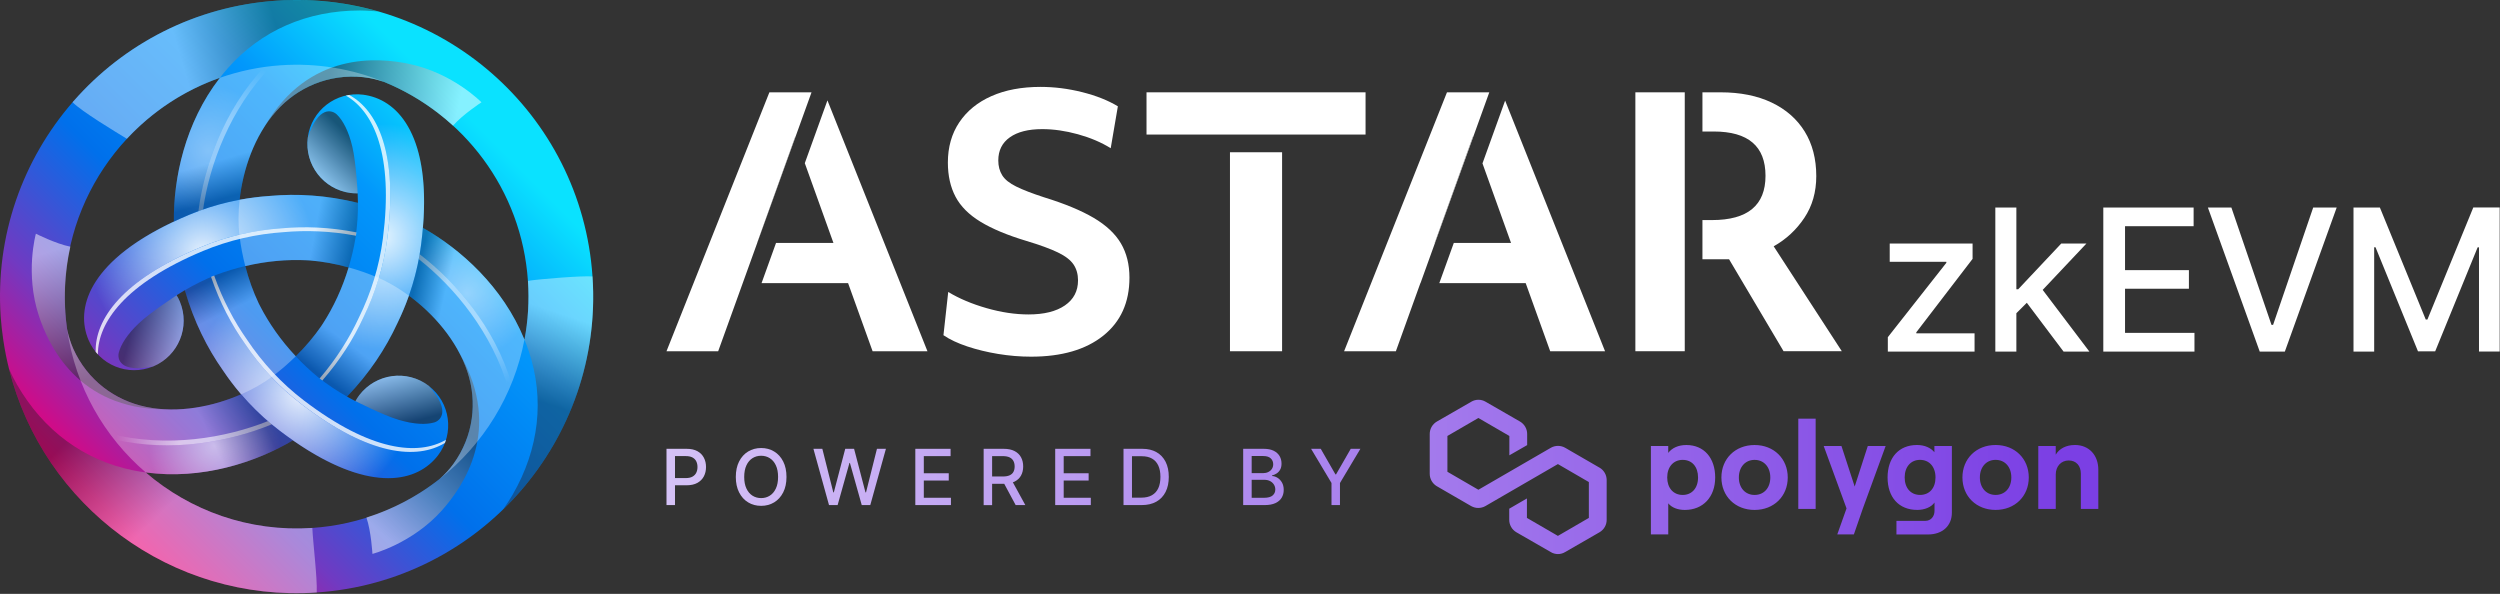 <svg width="1364" height="324" viewBox="0 0 1364 324" fill="none" xmlns="http://www.w3.org/2000/svg">
<rect x="0" y="0" width="1364" height="324" fill="#333333" stroke="none"/>
<path d="M803.599 74.54L782.779 132.53H782.939L803.719 74.88L803.599 74.54Z" fill="white"/>
<path d="M433.899 74.54L413.089 132.53H413.149L433.979 74.76L433.899 74.54Z" fill="white"/>
<path d="M439.099 89.02L454.719 132.53H423.409L415.509 154.46H462.709L476.089 191.64H506.019L451.449 54.77L439.099 89.02Z" fill="white"/>
<path d="M413.089 132.53L433.899 74.54L433.979 74.76L442.769 50.37H419.779L363.639 191.64H391.839L413.149 132.53H413.089Z" fill="white"/>
<path d="M596.719 118.87C589.899 114.85 580.859 111.1 569.579 107.63C563.139 105.53 558.089 103.58 554.429 101.77C550.769 99.98 548.229 97.93 546.809 95.64C545.379 93.35 544.669 90.65 544.669 87.55C544.669 82.09 546.779 77.88 550.989 74.91C555.199 71.93 561.089 70.45 568.649 70.45C574.849 70.45 581.319 71.38 588.069 73.24C594.819 75.1 600.799 77.64 606.009 80.86L609.909 58C604.579 54.78 598.109 52.21 590.489 50.29C582.869 48.37 575.279 47.41 567.719 47.41C557.429 47.41 548.509 49.08 540.949 52.43C533.389 55.78 527.539 60.55 523.389 66.74C519.239 72.94 517.159 80.25 517.159 88.67C517.159 95.86 518.559 102.08 521.339 107.35C524.129 112.62 528.679 117.17 534.999 121.01C541.319 124.85 549.619 128.32 559.909 131.42C567.349 133.65 573.109 135.76 577.199 137.74C581.289 139.72 584.139 141.92 585.749 144.34C587.359 146.76 588.169 149.64 588.169 152.98C588.169 158.81 585.779 163.36 581.009 166.64C576.239 169.92 569.639 171.56 561.209 171.56C553.899 171.56 546.249 170.42 538.259 168.12C530.269 165.83 523.299 162.89 517.349 159.29L514.749 182.89C518.219 185.25 522.559 187.29 527.759 189.02C532.969 190.76 538.569 192.12 544.579 193.11C550.589 194.1 556.569 194.6 562.519 194.6C579.249 194.6 592.379 190.79 601.919 183.17C611.459 175.55 616.229 164.99 616.229 151.48C616.229 144.29 614.679 138.07 611.579 132.8C608.479 127.53 603.519 122.89 596.709 118.86L596.719 118.87Z" fill="white"/>
<path d="M745.049 50.37H625.539V73.41H745.049V50.37Z" fill="white"/>
<path d="M699.509 83.07H671.069V191.64H699.509V83.07Z" fill="white"/>
<path d="M782.779 132.53L803.599 74.54L803.719 74.88L812.559 50.37H789.469L733.339 191.64H761.589L774.969 154.46H775.029L782.939 132.53H782.779Z" fill="white"/>
<path d="M808.839 89.15L824.419 132.53H793.199L785.289 154.46H832.409L845.789 191.64H875.719L821.199 54.88L808.839 89.15Z" fill="white"/>
<path d="M967.719 134.39C974.539 130.55 980.109 125.38 984.449 118.87C988.789 112.37 990.959 104.78 990.959 96.1C990.959 86.68 988.849 78.57 984.639 71.75C980.419 64.94 974.419 59.67 966.609 55.95C958.799 52.23 949.509 50.37 938.729 50.37H928.849V71.75H935.009C953.849 71.75 963.259 79.8 963.259 95.91C963.259 112.02 953.529 120.07 934.079 120.07H928.849V141.44H943.369L973.109 191.62H1004.89L967.709 134.37L967.719 134.39Z" fill="white"/>
<path d="M919.199 50.37H892.259V191.63H919.199V50.37Z" fill="white"/>
<path d="M1045.53 181.31L1076.24 141.24V132.87H1031.03V142.85H1061.93V143.39L1030 183.96V191.83H1077.32V181.85H1045.54V181.31H1045.53ZM1138.36 132.87H1124.62L1101.13 157.82H1100.13V113.22H1088.65V191.82H1100.13V170.9L1105.83 165.2L1125.88 191.82H1139.97L1114.49 158.17L1138.36 132.87ZM1159.42 157.55H1194.27V147.38H1159.42V123.43H1196.84V113.22H1147.56V191.82H1197.3V181.61H1159.42V157.55ZM1240.2 177.24H1239.32L1217.44 113.22H1204.62L1232.91 191.82H1246.61L1274.9 113.22H1262.08L1240.2 177.24ZM1349.42 113.22L1324.4 174.32H1323.48L1298.46 113.22H1284.07V191.82H1295.35V134.9H1296.08L1319.26 191.7H1328.63L1351.81 134.93H1352.54V191.81H1363.82V113.21H1349.43L1349.42 113.22Z" fill="white"/>
<path d="M872.769 255.19L853.909 244.28C852.729 243.62 851.399 243.27 850.049 243.27C848.699 243.27 847.369 243.62 846.189 244.28L806.609 267.21L789.709 257.4V237.86L806.609 228.05L823.509 237.86V248.42L833.219 242.85V236.74C833.219 235.38 832.849 234.05 832.179 232.87C831.499 231.69 830.529 230.71 829.359 230.02L810.499 219.16C809.329 218.47 807.999 218.11 806.639 218.11C805.279 218.11 803.949 218.47 802.779 219.16L783.919 230.02C782.749 230.71 781.779 231.69 781.099 232.87C780.419 234.05 780.059 235.38 780.059 236.74V258.51C780.059 259.86 780.409 261.18 781.069 262.36C781.729 263.53 782.679 264.52 783.829 265.22L802.689 276.13C803.869 276.79 805.199 277.14 806.549 277.14C807.899 277.14 809.229 276.79 810.409 276.13L849.989 253.2L866.879 263.01V282.57L849.989 292.38L833.089 282.57V271.95L823.439 277.55V283.66C823.439 285.02 823.809 286.35 824.479 287.53C825.159 288.71 826.129 289.69 827.299 290.38L846.159 301.24C847.329 301.94 848.659 302.3 850.019 302.3C851.379 302.3 852.709 301.93 853.879 301.24L872.739 290.38C873.909 289.69 874.879 288.71 875.559 287.53C876.239 286.35 876.599 285.02 876.599 283.66V261.89C876.599 260.54 876.239 259.21 875.569 258.03C874.899 256.86 873.929 255.87 872.769 255.18V255.19ZM920.069 242.8C915.639 242.8 912.229 244.44 910.189 247.09V243.32H900.729V291.55L910.199 291.57V274.61C912.039 276.93 915.379 278.22 919.249 278.22C929.129 278.22 935.809 271.21 935.809 260.51C935.809 249.81 929.679 242.8 920.079 242.8H920.069ZM918.079 270.04C912.969 270.04 909.629 266.22 909.629 260.51C909.629 254.8 912.959 250.91 918.079 250.91C923.199 250.91 926.459 254.68 926.459 260.51C926.459 266.34 923.069 270.04 918.079 270.04ZM957.299 242.8C946.739 242.8 939.199 250.29 939.199 260.51C939.199 270.73 946.739 278.22 957.299 278.22C967.859 278.22 975.399 270.72 975.399 260.51C975.399 250.3 967.859 242.8 957.299 242.8ZM957.299 270.04C952.189 270.04 948.719 266.16 948.719 260.51C948.719 254.86 952.199 250.91 957.299 250.91C962.399 250.91 965.879 254.79 965.879 260.51C965.879 266.23 962.409 270.04 957.299 270.04ZM981.149 277.67H990.619V228.42H981.149V277.67ZM1011.92 265.47L1004.7 243.33H995.009L1007.47 277.38L1002.43 291.55H1011.48L1016.34 277.53L1028.81 243.34L1019.07 243.32L1011.92 265.46V265.47ZM1055.4 246.74C1053.49 244.36 1050.12 242.79 1045.93 242.79C1035.91 242.79 1029.86 249.8 1029.86 260.5C1029.86 271.2 1035.89 278.21 1046.07 278.21C1050.09 278.21 1053.7 276.7 1055.47 274.19V278.72C1055.47 281.92 1053.36 284.17 1050.5 284.17H1034.7V291.6H1052C1059.76 291.6 1064.94 286.9 1064.94 279.74V243.34H1055.41V246.75L1055.4 246.74ZM1047.57 270.03C1042.52 270.03 1039.19 266.26 1039.19 260.5C1039.19 254.74 1042.52 250.9 1047.57 250.9C1052.62 250.9 1056.01 254.67 1056.01 260.5C1056.01 266.33 1052.68 270.03 1047.57 270.03ZM1088.8 242.79C1078.24 242.79 1070.7 250.28 1070.7 260.5C1070.7 270.72 1078.24 278.21 1088.8 278.21C1099.36 278.21 1106.9 270.71 1106.9 260.5C1106.9 250.29 1099.36 242.79 1088.8 242.79ZM1088.8 270.03C1083.69 270.03 1080.22 266.15 1080.22 260.5C1080.22 254.85 1083.69 250.9 1088.8 250.9C1093.91 250.9 1097.38 254.78 1097.38 260.5C1097.38 266.22 1093.9 270.03 1088.8 270.03ZM1132.03 242.79C1127.33 242.79 1123.52 244.77 1121.61 248.07V243.33H1112.09V277.66H1121.62V258.86C1121.62 254.43 1124.55 251.23 1128.7 251.23C1132.85 251.23 1135.31 254.25 1135.31 258.38V277.66H1144.84V256.27C1144.84 248.37 1139.8 242.78 1132.02 242.78L1132.03 242.79Z" fill="url(#paint0_linear_93_89)"/>
<path d="M363.639 275.57V244.87H374.579C376.969 244.87 378.949 245.3 380.519 246.17C382.089 247.04 383.259 248.23 384.039 249.73C384.819 251.23 385.209 252.92 385.209 254.8C385.209 256.68 384.819 258.38 384.039 259.89C383.249 261.39 382.069 262.58 380.499 263.46C378.929 264.33 376.949 264.77 374.569 264.77H367.049V260.84H374.149C375.659 260.84 376.879 260.58 377.819 260.05C378.759 259.52 379.449 258.81 379.889 257.9C380.329 256.99 380.549 255.96 380.549 254.8C380.549 253.64 380.329 252.61 379.889 251.71C379.449 250.81 378.759 250.11 377.819 249.6C376.879 249.09 375.629 248.84 374.099 248.84H368.279V275.57H363.649H363.639Z" fill="url(#paint1_linear_93_89)"/>
<path d="M429.109 260.21C429.109 263.49 428.509 266.3 427.309 268.66C426.109 271.01 424.469 272.82 422.389 274.09C420.299 275.35 417.939 275.99 415.289 275.99C412.639 275.99 410.259 275.36 408.179 274.09C406.099 272.83 404.459 271.02 403.259 268.66C402.059 266.3 401.459 263.49 401.459 260.22C401.459 256.95 402.059 254.13 403.259 251.77C404.459 249.42 406.099 247.61 408.179 246.34C410.269 245.08 412.639 244.44 415.289 244.44C417.939 244.44 420.299 245.07 422.389 246.34C424.469 247.6 426.109 249.41 427.309 251.77C428.509 254.12 429.109 256.94 429.109 260.22V260.21ZM424.519 260.21C424.519 257.71 424.119 255.61 423.309 253.89C422.509 252.18 421.409 250.88 420.009 249.99C418.619 249.11 417.039 248.66 415.279 248.66C413.519 248.66 411.929 249.1 410.539 249.99C409.149 250.87 408.049 252.17 407.249 253.89C406.449 255.6 406.039 257.71 406.039 260.21C406.039 262.71 406.439 264.82 407.249 266.53C408.049 268.24 409.149 269.54 410.539 270.43C411.929 271.31 413.509 271.76 415.279 271.76C417.049 271.76 418.619 271.32 420.009 270.43C421.399 269.55 422.499 268.25 423.309 266.53C424.119 264.82 424.519 262.71 424.519 260.21Z" fill="url(#paint2_linear_93_89)"/>
<path d="M452.309 275.57L443.799 244.87H448.669L454.649 268.64H454.939L461.159 244.87H465.989L472.209 268.66H472.499L478.469 244.87H483.359L474.829 275.57H470.169L463.709 252.57H463.469L457.009 275.57H452.329H452.309Z" fill="url(#paint3_linear_93_89)"/>
<path d="M499.399 275.57V244.87H518.639V248.86H504.029V258.21H517.639V262.18H504.029V271.58H518.829V275.57H499.399Z" fill="url(#paint4_linear_93_89)"/>
<path d="M536.679 275.57V244.87H547.619C549.999 244.87 551.979 245.28 553.549 246.1C555.119 246.92 556.299 248.05 557.079 249.5C557.859 250.94 558.249 252.61 558.249 254.5C558.249 256.39 557.859 258.03 557.069 259.46C556.289 260.88 555.109 261.99 553.529 262.78C551.959 263.57 549.979 263.96 547.599 263.96H539.309V259.97H547.179C548.679 259.97 549.899 259.76 550.849 259.33C551.789 258.9 552.489 258.28 552.929 257.46C553.369 256.64 553.589 255.66 553.589 254.51C553.589 253.36 553.369 252.35 552.919 251.5C552.469 250.65 551.779 250 550.829 249.54C549.889 249.09 548.649 248.86 547.119 248.86H541.299V275.59H536.669L536.679 275.57ZM551.829 261.72L559.419 275.57H554.139L546.709 261.72H551.839H551.829Z" fill="url(#paint5_linear_93_89)"/>
<path d="M575.719 275.57V244.87H594.969V248.86H580.349V258.21H593.959V262.18H580.349V271.58H595.149V275.57H575.719Z" fill="url(#paint6_linear_93_89)"/>
<path d="M622.929 275.57H612.989V244.87H623.239C626.249 244.87 628.829 245.48 630.989 246.71C633.149 247.93 634.799 249.69 635.959 251.97C637.109 254.25 637.689 256.99 637.689 260.18C637.689 263.37 637.109 266.13 635.939 268.42C634.769 270.71 633.089 272.49 630.889 273.72C628.689 274.95 626.039 275.57 622.919 275.57H622.929ZM617.619 271.52H622.669C625.009 271.52 626.949 271.08 628.499 270.19C630.049 269.3 631.209 268.02 631.979 266.34C632.749 264.66 633.129 262.6 633.129 260.17C633.129 257.74 632.749 255.72 631.979 254.04C631.209 252.36 630.079 251.09 628.569 250.22C627.059 249.35 625.189 248.92 622.949 248.92H617.609V271.53L617.619 271.52Z" fill="url(#paint7_linear_93_89)"/>
<path d="M678.279 275.57V244.87H689.519C691.699 244.87 693.499 245.23 694.929 245.94C696.359 246.65 697.429 247.62 698.139 248.83C698.849 250.04 699.199 251.41 699.199 252.93C699.199 254.21 698.969 255.29 698.499 256.16C698.029 257.03 697.399 257.73 696.619 258.26C695.829 258.79 694.969 259.17 694.029 259.41V259.71C695.049 259.76 696.049 260.09 697.019 260.69C697.989 261.29 698.799 262.15 699.439 263.26C700.079 264.37 700.399 265.72 700.399 267.31C700.399 268.9 700.029 270.29 699.299 271.53C698.569 272.77 697.429 273.76 695.899 274.48C694.369 275.2 692.419 275.57 690.039 275.57H678.269H678.279ZM682.909 258.15H689.119C690.159 258.15 691.099 257.95 691.929 257.55C692.759 257.15 693.429 256.59 693.919 255.86C694.409 255.14 694.659 254.28 694.659 253.29C694.659 252.02 694.219 250.96 693.329 250.1C692.439 249.24 691.079 248.81 689.239 248.81H682.909V258.15ZM682.909 271.6H689.599C691.819 271.6 693.409 271.17 694.369 270.31C695.329 269.45 695.809 268.38 695.809 267.09C695.809 266.12 695.569 265.23 695.069 264.42C694.579 263.61 693.879 262.97 692.979 262.49C692.079 262.01 690.999 261.77 689.759 261.77H682.909V271.6Z" fill="url(#paint8_linear_93_89)"/>
<path d="M715.339 244.87H720.599L728.619 258.83H728.949L736.969 244.87H742.229L731.089 263.52V275.57H726.469V263.52L715.329 244.87H715.339Z" fill="url(#paint9_linear_93_89)"/>
<path d="M323.269 150.84C317.199 61.68 239.999 -5.69 150.839 0.38C106.419 3.4 67.419 24.08 40.209 55.09L40.129 55.04C39.949 55.29 39.779 55.54 39.589 55.8C12.559 86.96 -2.641 128.39 0.379 172.8C0.669 177.03 1.169 181.2 1.769 185.32C1.799 185.51 1.819 185.69 1.849 185.88C2.259 188.6 2.729 191.3 3.269 193.98C3.269 194.03 3.289 194.08 3.299 194.13C3.789 196.55 4.339 198.95 4.929 201.33C4.929 201.33 4.929 201.33 4.929 201.34C23.619 275.87 93.449 328.66 172.799 323.26C261.959 317.2 329.329 240 323.259 150.84H323.269ZM288.049 153.24C288.799 164.22 288.109 174.97 286.149 185.31C286.129 185.25 286.109 185.19 286.079 185.13C274.349 156.45 251.139 135.75 230.729 124.31C234.859 75.72 218.379 55.25 199.719 51.92C199.209 51.82 198.699 51.74 198.179 51.67C183.369 49.77 169.829 60.24 167.929 75.04C166.029 89.85 176.499 103.39 191.299 105.29C192.589 105.45 193.869 105.5 195.129 105.48C195.209 107.12 195.259 108.86 195.279 110.68C178.029 106.4 161.899 105.57 147.199 106.89C141.699 107.26 136.199 107.95 130.729 108.97C132.569 92.56 138.719 74.14 150.669 60.66C162.219 47.63 179.379 40.16 198.109 42.08C201.659 42.44 205.449 43.31 208.859 44.46C209.019 44.51 209.179 44.56 209.339 44.61C209.339 44.61 209.339 44.61 209.339 44.6C252.719 62.27 284.639 103.44 288.029 153.23L288.049 153.24ZM175.259 177.96C175.259 177.96 175.239 178 175.219 178.01C171.359 183.58 166.769 189.07 161.379 194.38C153.299 185.78 146.809 176.52 141.879 166.94C141.629 166.43 141.359 165.94 141.109 165.42C141.109 165.4 141.089 165.38 141.079 165.36C138.189 159.23 135.729 152.5 133.819 145.18C145.319 142.47 156.599 141.48 167.369 142C167.939 142.04 168.499 142.05 169.069 142.1C169.089 142.1 169.109 142.1 169.129 142.1C175.879 142.66 182.919 143.89 190.199 145.9C186.789 157.21 182.019 167.47 176.179 176.53C175.859 177 175.569 177.48 175.239 177.96H175.259ZM119.959 42.46C119.959 42.46 119.899 42.54 119.869 42.57C100.909 67.06 94.579 97.49 94.869 120.87C50.729 141.59 41.239 166.1 47.689 183.92C47.859 184.41 48.039 184.89 48.249 185.37C54.009 199.14 69.839 205.64 83.609 199.88C97.379 194.12 103.879 178.29 98.119 164.51C97.619 163.31 97.019 162.18 96.369 161.09C97.769 160.19 99.259 159.26 100.849 158.33C105.769 175.41 113.059 189.86 121.549 201.93C124.609 206.5 127.949 210.91 131.569 215.13C116.439 221.75 97.409 225.63 79.759 222.02C62.699 218.54 47.649 207.4 39.949 190.23C38.489 186.97 37.349 183.26 36.639 179.73C36.199 176.65 35.829 173.54 35.619 170.39C31.679 112.42 67.639 60.82 119.979 42.44L119.959 42.46ZM170.409 288.04C135.989 290.38 103.809 278.64 79.489 257.77C110.169 261.95 139.689 252.21 159.799 240.26C199.829 268.15 225.809 264.11 238.029 249.62C238.369 249.23 238.699 248.83 239.009 248.41C248.059 236.54 245.759 219.58 233.889 210.53C222.019 201.48 205.059 203.78 196.009 215.65C195.219 216.69 194.539 217.77 193.929 218.88C192.459 218.13 190.919 217.3 189.329 216.39C201.669 203.58 210.469 190.02 216.679 176.62C219.109 171.67 221.259 166.56 223.109 161.31C236.409 171.1 249.299 185.65 255.009 202.75C260.519 219.27 258.409 237.87 247.379 253.13C245.289 256.02 242.639 258.87 239.939 261.25C239.899 261.28 239.859 261.32 239.819 261.36C220.529 276.52 196.669 286.25 170.409 288.04Z" fill="url(#paint10_linear_93_89)"/>
<path style="mix-blend-mode:overlay" opacity="0.9" d="M199.719 51.92C199.209 51.82 198.699 51.74 198.179 51.67C195.559 51.33 192.979 51.4 190.499 51.8C205.979 60.22 217.269 83.69 211.329 129.97C209.359 145.3 204.809 159.89 198.219 173.27C192.889 184.78 185.629 196.4 175.869 207.57C180.549 211.08 185.119 214.02 189.309 216.4C201.649 203.59 210.449 190.03 216.659 176.63C223.239 163.24 227.799 148.66 229.769 133.33C236.829 78.22 219.489 55.45 199.719 51.92Z" fill="url(#paint11_radial_93_89)"/>
<g style="mix-blend-mode:overlay" opacity="0.8">
<path d="M211.339 129.97C217.269 83.68 205.989 60.22 190.509 51.8C189.909 51.9 189.309 52.02 188.719 52.16C203.879 60.87 214.779 84.31 208.929 129.97C206.959 145.3 202.409 159.89 195.819 173.27C190.659 184.4 183.689 195.63 174.419 206.45C174.909 206.83 175.399 207.2 175.889 207.56C185.639 196.39 192.899 184.77 198.239 173.26C204.819 159.87 209.379 145.29 211.349 129.96L211.339 129.97Z" fill="white"/>
</g>
<path style="mix-blend-mode:overlay" opacity="0.5" d="M152.499 234.95C151.049 233.84 149.649 232.68 148.249 231.52C125.399 241.05 93.739 247.03 62.289 239.73C67.439 246.29 73.189 252.35 79.499 257.77C110.179 261.95 139.699 252.21 159.809 240.26C157.419 238.6 154.989 236.84 152.509 234.94L152.499 234.95Z" fill="url(#paint12_radial_93_89)"/>
<path style="mix-blend-mode:overlay" opacity="0.6" d="M148.239 231.52C147.539 230.94 146.839 230.37 146.149 229.77C123.129 238.97 91.319 244.47 59.939 236.65C60.699 237.69 61.479 238.72 62.279 239.73C93.729 247.03 125.399 241.05 148.239 231.52Z" fill="url(#paint13_linear_93_89)"/>
<path style="mix-blend-mode:overlay" opacity="0.9" d="M47.689 183.96C47.859 184.45 48.039 184.93 48.249 185.41C49.269 187.85 50.619 190.04 52.199 192C51.749 174.38 66.429 152.88 109.479 134.87C123.739 128.91 138.649 125.56 153.539 124.57C166.179 123.43 179.869 123.91 194.419 126.77C195.119 120.96 195.379 115.53 195.349 110.72C178.089 106.44 161.949 105.6 147.239 106.92C132.359 107.91 117.439 111.26 103.179 117.22C51.919 138.66 40.879 165.06 47.699 183.95L47.689 183.96Z" fill="url(#paint14_radial_93_89)"/>
<g style="mix-blend-mode:overlay" opacity="0.8">
<path d="M109.479 134.87C66.429 152.87 51.749 174.38 52.199 192C52.589 192.48 52.989 192.92 53.409 193.37C53.379 175.89 68.229 154.72 110.689 136.96C124.949 131 139.859 127.65 154.749 126.66C166.969 125.56 180.179 125.99 194.189 128.6C194.269 127.98 194.339 127.38 194.419 126.77C179.869 123.91 166.179 123.43 153.539 124.57C138.659 125.56 123.739 128.91 109.479 134.87Z" fill="white"/>
</g>
<path style="mix-blend-mode:overlay" opacity="0.4" d="M229.809 133.34C229.579 135.15 229.269 136.95 228.969 138.74C248.649 153.76 269.659 178.2 279.059 209.08C282.169 201.34 284.549 193.33 286.079 185.16C274.349 156.5 251.169 135.8 230.759 124.36C230.509 127.26 230.199 130.24 229.809 133.34Z" fill="url(#paint15_radial_93_89)"/>
<path style="mix-blend-mode:overlay" opacity="0.5" d="M228.969 138.73C228.819 139.63 228.669 140.52 228.499 141.41C247.979 156.74 268.639 181.55 277.559 212.63C278.079 211.45 278.579 210.26 279.059 209.07C269.659 178.19 248.649 153.75 228.969 138.73Z" fill="url(#paint16_linear_93_89)"/>
<path style="mix-blend-mode:overlay" opacity="0.9" d="M238.039 249.59C238.379 249.2 238.709 248.8 239.019 248.38C240.619 246.28 241.849 244.01 242.749 241.67C227.719 250.87 201.749 248.91 164.629 220.63C152.339 211.26 141.979 200.02 133.679 187.63C126.379 177.26 119.939 165.16 115.149 151.13C109.769 153.43 104.929 155.92 100.789 158.35C105.709 175.44 113.059 189.84 121.559 201.92C129.859 214.31 140.219 225.56 152.509 234.92C196.709 268.59 225.089 264.96 238.039 249.6V249.59Z" fill="url(#paint17_radial_93_89)"/>
<g style="mix-blend-mode:overlay" opacity="0.8">
<path d="M164.639 220.62C201.759 248.9 227.719 250.86 242.759 241.66C242.979 241.09 243.159 240.51 243.339 239.93C228.219 248.7 202.459 246.42 165.849 218.52C153.559 209.15 143.199 197.91 134.899 185.52C127.839 175.49 121.599 163.83 116.859 150.39C116.279 150.63 115.719 150.87 115.159 151.11C119.949 165.14 126.389 177.24 133.689 187.61C141.989 200 152.349 211.25 164.639 220.61V220.62Z" fill="white"/>
</g>
<path style="mix-blend-mode:overlay" opacity="0.3" d="M103.139 117.18C104.829 116.47 106.529 115.84 108.239 115.21C111.409 90.66 122.069 60.25 144.109 36.66C135.849 37.84 127.729 39.78 119.879 42.54C100.919 67.03 94.589 97.46 94.879 120.84C97.509 119.6 100.249 118.38 103.139 117.17V117.18Z" fill="url(#paint18_radial_93_89)"/>
<path style="mix-blend-mode:overlay" opacity="0.4" d="M108.239 115.21C109.089 114.89 109.939 114.57 110.799 114.27C114.339 89.74 125.489 59.44 147.949 36.17C146.669 36.31 145.389 36.47 144.119 36.65C122.079 60.23 111.419 90.65 108.249 115.2L108.239 115.21Z" fill="url(#paint19_linear_93_89)"/>
<path style="mix-blend-mode:multiply" opacity="0.4" d="M150.839 0.38C106.419 3.4 67.419 24.08 40.209 55.09C39.999 55.32 39.799 55.56 39.599 55.79C44.899 61.04 62.209 71.41 69.229 75.73C83.009 60.91 100.329 49.35 119.959 42.46C121.329 40.69 122.749 38.95 124.259 37.25C142.539 16.62 167.499 5.72 196.449 5.72C199.669 5.72 206.239 6.23 206.379 6.24C188.819 1.21 170.119 -0.93 150.839 0.38Z" fill="url(#paint20_linear_93_89)"/>
<path style="mix-blend-mode:multiply" opacity="0.4" d="M170.409 288.04C135.989 290.38 103.809 278.64 79.489 257.77C77.229 257.46 74.959 257.09 72.689 256.63C45.689 251.11 23.759 234.95 9.289 209.87C7.679 207.08 6.239 204.24 4.939 201.35C23.629 275.88 93.459 328.66 172.809 323.27C173.159 315.1 170.749 296.14 170.409 288.05V288.04Z" fill="url(#paint21_linear_93_89)"/>
<path style="mix-blend-mode:multiply" opacity="0.4" d="M323.269 150.84C318.299 150.33 294.019 152.25 288.049 153.24C288.799 164.22 288.109 174.97 286.149 185.31C286.989 187.37 287.779 189.45 288.499 191.59C297.219 217.73 294.179 244.8 279.709 269.88C278.129 272.62 276.419 275.24 274.609 277.77C274.579 277.82 274.539 277.87 274.509 277.91C274.509 277.91 274.579 277.85 274.629 277.81C307.499 245.83 326.639 200.19 323.289 150.85L323.269 150.84Z" fill="url(#paint22_linear_93_89)"/>
<path style="mix-blend-mode:multiply" opacity="0.5" d="M198.119 42.09C201.669 42.45 205.459 43.32 208.869 44.47C209.029 44.52 209.189 44.57 209.349 44.62C209.349 44.62 209.349 44.62 209.349 44.61C223.309 50.3 236.069 58.43 247.089 68.49C247.109 68.51 247.139 68.53 247.159 68.55C252.469 62.48 262.689 55.81 262.689 55.81C262.689 55.81 247.029 39.8 223.089 34.83C206.329 31.35 168.519 27.98 144.669 68.56C144.669 68.56 144.759 68.47 144.899 68.34C146.659 65.67 148.539 63.08 150.659 60.69C162.209 47.66 179.369 40.19 198.099 42.11L198.119 42.09Z" fill="url(#paint23_linear_93_89)"/>
<path style="mix-blend-mode:multiply" opacity="0.5" d="M247.369 253.13C245.279 256.02 242.629 258.87 239.929 261.25C239.809 261.36 239.679 261.48 239.559 261.59C239.559 261.59 239.559 261.59 239.559 261.6C227.659 270.85 214.229 277.83 200.009 282.35C199.979 282.36 199.959 282.37 199.929 282.38C202.529 290.01 203.199 302.2 203.199 302.2C203.199 302.2 224.899 296.65 241.169 278.4C252.559 265.62 274.389 234.57 251.169 193.63C251.169 193.63 251.199 193.76 251.239 193.94C252.669 196.8 253.969 199.72 254.989 202.75C260.499 219.27 258.389 237.87 247.359 253.13H247.369Z" fill="url(#paint24_linear_93_89)"/>
<path style="mix-blend-mode:multiply" opacity="0.5" d="M39.989 190.29C38.529 187.03 37.389 183.32 36.679 179.79C36.649 179.63 36.599 179.46 36.569 179.3C36.569 179.3 36.569 179.3 36.559 179.3C34.509 164.37 35.169 149.25 38.369 134.68C38.369 134.65 38.369 134.62 38.379 134.59C30.469 133.03 19.579 127.51 19.579 127.51C19.579 127.51 13.539 149.08 21.209 172.3C26.579 188.56 42.559 222.99 89.619 223.35C89.619 223.35 89.499 223.31 89.309 223.26C86.119 223.07 82.939 222.74 79.799 222.1C62.739 218.62 47.689 207.48 39.989 190.31V190.29Z" fill="url(#paint25_linear_93_89)"/>
<path style="mix-blend-mode:multiply" opacity="0.6" d="M191.309 105.29C192.599 105.45 193.879 105.5 195.139 105.48C195.139 105.48 194.289 88.67 192.229 80.04C190.169 71.41 187.119 65.7 183.779 62.47C181.379 60.15 173.819 57.27 167.939 75.05C166.039 89.86 176.509 103.4 191.309 105.3V105.29Z" fill="url(#paint26_linear_93_89)"/>
<path style="mix-blend-mode:multiply" opacity="0.5" d="M98.119 164.55C97.619 163.35 97.019 162.22 96.369 161.13C96.369 161.13 82.229 170.27 75.789 176.37C69.349 182.47 65.929 187.96 64.799 192.48C63.989 195.71 65.279 203.71 83.609 199.91C97.379 194.15 103.879 178.32 98.119 164.54V164.55Z" fill="url(#paint27_linear_93_89)"/>
<path style="mix-blend-mode:multiply" opacity="0.6" d="M196.029 215.61C195.239 216.65 194.559 217.73 193.949 218.84C193.949 218.84 208.929 226.51 217.439 229.04C225.939 231.57 232.409 231.78 236.889 230.5C240.089 229.58 246.369 224.47 233.919 210.49C222.049 201.44 205.089 203.74 196.039 215.61H196.029Z" fill="url(#paint28_linear_93_89)"/>
<path style="mix-blend-mode:multiply" opacity="0.3" d="M190.209 145.9C186.799 157.21 182.029 167.47 176.189 176.53C175.869 177 175.579 177.48 175.249 177.96C175.239 177.98 175.229 178 175.209 178.01C171.349 183.58 166.759 189.07 161.369 194.38C165.069 198.32 169.079 202.14 173.479 205.76C179.009 210.12 184.419 213.63 189.319 216.4C201.659 203.59 210.459 190.03 216.669 176.63C219.099 171.68 221.249 166.57 223.099 161.32C217.409 157.13 211.639 153.79 206.329 151.53C200.829 149.19 195.459 147.35 190.209 145.9Z" fill="url(#paint29_linear_93_89)"/>
<path style="mix-blend-mode:multiply" opacity="0.3" d="M79.489 257.77C110.169 261.95 139.689 252.21 159.799 240.26C157.409 238.6 154.979 236.84 152.499 234.94C144.739 229.03 137.749 222.36 131.569 215.14C116.439 221.76 97.409 225.64 79.759 222.03C62.699 218.55 47.649 207.41 39.949 190.24C38.489 186.98 37.349 183.27 36.639 179.74C41.099 211.02 56.879 238.35 79.509 257.76L79.489 257.77Z" fill="url(#paint30_linear_93_89)"/>
<path style="mix-blend-mode:multiply" opacity="0.3" d="M161.369 194.38C153.289 185.78 146.799 176.52 141.869 166.94C141.619 166.43 141.349 165.94 141.099 165.42C141.099 165.4 141.079 165.38 141.069 165.36C138.179 159.23 135.719 152.5 133.809 145.18C128.559 146.42 123.259 147.98 117.939 149.97C111.419 152.57 105.679 155.5 100.839 158.35C105.759 175.43 113.049 189.88 121.539 201.95C124.599 206.52 127.939 210.93 131.559 215.15C138.049 212.31 143.829 208.98 148.449 205.51C153.219 201.93 157.489 198.2 161.369 194.39V194.38Z" fill="url(#paint31_linear_93_89)"/>
<path style="mix-blend-mode:multiply" opacity="0.3" d="M119.859 42.58C100.899 67.07 94.569 97.5 94.859 120.88C97.499 119.64 100.249 118.41 103.149 117.2C112.139 113.44 121.389 110.73 130.729 108.98C132.569 92.57 138.719 74.15 150.669 60.67C162.219 47.64 179.379 40.17 198.109 42.09C201.659 42.45 205.449 43.32 208.859 44.47C209.019 44.52 209.179 44.57 209.339 44.62C209.339 44.62 209.339 44.62 209.339 44.61C192.089 37.58 173.029 34.26 153.219 35.61C141.589 36.4 130.439 38.78 119.939 42.47C119.909 42.51 119.879 42.55 119.849 42.58H119.859Z" fill="url(#paint32_linear_93_89)"/>
<path style="mix-blend-mode:multiply" opacity="0.3" d="M286.079 185.12C274.349 156.44 251.139 135.74 230.729 124.3C230.479 127.21 230.169 130.2 229.769 133.32C228.529 142.99 226.259 152.36 223.099 161.32C236.399 171.11 249.289 185.66 254.999 202.76C260.509 219.28 258.399 237.88 247.369 253.14C245.279 256.03 242.629 258.88 239.929 261.26C239.889 261.29 239.849 261.33 239.809 261.37C263.569 242.7 280.369 215.79 286.129 185.31C286.109 185.25 286.089 185.19 286.059 185.13L286.079 185.12Z" fill="url(#paint33_linear_93_89)"/>
<path style="mix-blend-mode:multiply" opacity="0.3" d="M130.649 128.44C131.369 134.36 132.459 139.92 133.819 145.18C145.319 142.47 156.599 141.48 167.369 142C167.939 142.04 168.499 142.05 169.069 142.1C169.089 142.1 169.109 142.1 169.129 142.1C175.879 142.66 182.919 143.89 190.199 145.9C191.759 140.73 193.059 135.36 193.989 129.75C194.999 122.77 195.329 116.32 195.289 110.69C178.039 106.41 161.909 105.58 147.209 106.9C141.709 107.27 136.209 107.96 130.739 108.98C129.949 116.02 129.949 122.7 130.639 128.44H130.649Z" fill="url(#paint34_linear_93_89)"/>
<defs>
<linearGradient id="paint0_linear_93_89" x1="346.409" y1="260.21" x2="1122.42" y2="260.21" gradientUnits="userSpaceOnUse">
<stop stop-color="#D7C5F7"/>
<stop offset="1" stop-color="#7B3FE4"/>
</linearGradient>
<linearGradient id="paint1_linear_93_89" x1="346.409" y1="260.22" x2="1122.42" y2="260.22" gradientUnits="userSpaceOnUse">
<stop stop-color="#D7C5F7"/>
<stop offset="1" stop-color="#7B3FE4"/>
</linearGradient>
<linearGradient id="paint2_linear_93_89" x1="346.409" y1="260.21" x2="1122.42" y2="260.21" gradientUnits="userSpaceOnUse">
<stop stop-color="#D7C5F7"/>
<stop offset="1" stop-color="#7B3FE4"/>
</linearGradient>
<linearGradient id="paint3_linear_93_89" x1="346.409" y1="260.22" x2="1122.42" y2="260.22" gradientUnits="userSpaceOnUse">
<stop stop-color="#D7C5F7"/>
<stop offset="1" stop-color="#7B3FE4"/>
</linearGradient>
<linearGradient id="paint4_linear_93_89" x1="346.409" y1="260.22" x2="1122.42" y2="260.22" gradientUnits="userSpaceOnUse">
<stop stop-color="#D7C5F7"/>
<stop offset="1" stop-color="#7B3FE4"/>
</linearGradient>
<linearGradient id="paint5_linear_93_89" x1="346.409" y1="260.22" x2="1122.42" y2="260.22" gradientUnits="userSpaceOnUse">
<stop stop-color="#D7C5F7"/>
<stop offset="1" stop-color="#7B3FE4"/>
</linearGradient>
<linearGradient id="paint6_linear_93_89" x1="346.409" y1="260.22" x2="1122.42" y2="260.22" gradientUnits="userSpaceOnUse">
<stop stop-color="#D7C5F7"/>
<stop offset="1" stop-color="#7B3FE4"/>
</linearGradient>
<linearGradient id="paint7_linear_93_89" x1="346.409" y1="260.22" x2="1122.42" y2="260.22" gradientUnits="userSpaceOnUse">
<stop stop-color="#D7C5F7"/>
<stop offset="1" stop-color="#7B3FE4"/>
</linearGradient>
<linearGradient id="paint8_linear_93_89" x1="346.409" y1="260.22" x2="1122.42" y2="260.22" gradientUnits="userSpaceOnUse">
<stop stop-color="#D7C5F7"/>
<stop offset="1" stop-color="#7B3FE4"/>
</linearGradient>
<linearGradient id="paint9_linear_93_89" x1="346.41" y1="260.22" x2="1122.42" y2="260.22" gradientUnits="userSpaceOnUse">
<stop stop-color="#D7C5F7"/>
<stop offset="1" stop-color="#7B3FE4"/>
</linearGradient>
<linearGradient id="paint10_linear_93_89" x1="51.389" y1="272.26" x2="257.739" y2="65.91" gradientUnits="userSpaceOnUse">
<stop stop-color="#E6007A"/>
<stop offset="0.21" stop-color="#703AC2"/>
<stop offset="0.46" stop-color="#0070EB"/>
<stop offset="0.77" stop-color="#0297FB"/>
<stop offset="1" stop-color="#0AE2FF"/>
</linearGradient>
<radialGradient id="paint11_radial_93_89" cx="0" cy="0" r="1" gradientUnits="userSpaceOnUse" gradientTransform="translate(207.949 129.07) scale(61.53 61.53)">
<stop stop-color="white"/>
<stop offset="1" stop-color="white" stop-opacity="0"/>
</radialGradient>
<radialGradient id="paint12_radial_93_89" cx="0" cy="0" r="1" gradientUnits="userSpaceOnUse" gradientTransform="translate(116.999 243.21) scale(35.8 35.8)">
<stop stop-color="white"/>
<stop offset="1" stop-color="white" stop-opacity="0"/>
</radialGradient>
<linearGradient id="paint13_linear_93_89" x1="63.279" y1="237.15" x2="97.789" y2="236.67" gradientUnits="userSpaceOnUse">
<stop stop-color="white" stop-opacity="0"/>
<stop offset="1" stop-color="white"/>
</linearGradient>
<radialGradient id="paint14_radial_93_89" cx="0" cy="0" r="1" gradientUnits="userSpaceOnUse" gradientTransform="translate(110.393 138.252) rotate(-120) scale(61.53)">
<stop stop-color="white"/>
<stop offset="1" stop-color="white" stop-opacity="0"/>
</radialGradient>
<radialGradient id="paint15_radial_93_89" cx="0" cy="0" r="1" gradientUnits="userSpaceOnUse" gradientTransform="translate(254.716 159.947) rotate(-120) scale(35.8 35.8)">
<stop stop-color="white"/>
<stop offset="1" stop-color="white" stop-opacity="0"/>
</radialGradient>
<linearGradient id="paint16_linear_93_89" x1="276.336" y1="209.494" x2="258.665" y2="179.848" gradientUnits="userSpaceOnUse">
<stop stop-color="white" stop-opacity="0"/>
<stop offset="1" stop-color="white"/>
</linearGradient>
<radialGradient id="paint17_radial_93_89" cx="0" cy="0" r="1" gradientUnits="userSpaceOnUse" gradientTransform="translate(164.208 215.289) rotate(120) scale(61.53 61.53)">
<stop stop-color="white"/>
<stop offset="1" stop-color="white" stop-opacity="0"/>
</radialGradient>
<radialGradient id="paint18_radial_93_89" cx="0" cy="0" r="1" gradientUnits="userSpaceOnUse" gradientTransform="translate(113.737 82.307) rotate(120) scale(35.8 35.8)">
<stop stop-color="white"/>
<stop offset="1" stop-color="white" stop-opacity="0"/>
</radialGradient>
<linearGradient id="paint19_linear_93_89" x1="145.837" y1="38.809" x2="129.002" y2="68.927" gradientUnits="userSpaceOnUse">
<stop stop-color="white" stop-opacity="0"/>
<stop offset="1" stop-color="white"/>
</linearGradient>
<linearGradient id="paint20_linear_93_89" x1="153.339" y1="23.5" x2="100.629" y2="38.83" gradientUnits="userSpaceOnUse">
<stop stop-color="#231F20"/>
<stop offset="1" stop-color="white"/>
</linearGradient>
<linearGradient id="paint21_linear_93_89" x1="53.719" y1="224.56" x2="97.809" y2="270.57" gradientUnits="userSpaceOnUse">
<stop stop-color="#231F20"/>
<stop offset="1" stop-color="white"/>
</linearGradient>
<linearGradient id="paint22_linear_93_89" x1="290.359" y1="217.63" x2="305.699" y2="170.98" gradientUnits="userSpaceOnUse">
<stop stop-color="#231F20"/>
<stop offset="1" stop-color="white"/>
</linearGradient>
<linearGradient id="paint23_linear_93_89" x1="177.369" y1="50.17" x2="248.049" y2="66.36" gradientUnits="userSpaceOnUse">
<stop stop-color="#231F20"/>
<stop offset="1" stop-color="white"/>
</linearGradient>
<linearGradient id="paint24_linear_93_89" x1="250.745" y1="231.11" x2="201.392" y2="284.231" gradientUnits="userSpaceOnUse">
<stop stop-color="#231F20"/>
<stop offset="1" stop-color="white"/>
</linearGradient>
<linearGradient id="paint25_linear_93_89" x1="57.368" y1="204.221" x2="36.049" y2="134.915" gradientUnits="userSpaceOnUse">
<stop stop-color="#231F20"/>
<stop offset="1" stop-color="white"/>
</linearGradient>
<linearGradient id="paint26_linear_93_89" x1="192.819" y1="76.24" x2="170.449" y2="98.61" gradientUnits="userSpaceOnUse">
<stop stop-color="#231F20"/>
<stop offset="1" stop-color="white"/>
</linearGradient>
<linearGradient id="paint27_linear_93_89" x1="72.214" y1="177.764" x2="102.764" y2="185.957" gradientUnits="userSpaceOnUse">
<stop stop-color="#231F20"/>
<stop offset="1" stop-color="white"/>
</linearGradient>
<linearGradient id="paint28_linear_93_89" x1="220.424" y1="231.441" x2="212.245" y2="200.888" gradientUnits="userSpaceOnUse">
<stop stop-color="#231F20"/>
<stop offset="1" stop-color="white"/>
</linearGradient>
<linearGradient id="paint29_linear_93_89" x1="173.929" y1="204.28" x2="187.349" y2="185.74" gradientUnits="userSpaceOnUse">
<stop stop-color="#231F20"/>
<stop offset="1" stop-color="white"/>
</linearGradient>
<linearGradient id="paint30_linear_93_89" x1="127.719" y1="196.25" x2="100.879" y2="209.03" gradientUnits="userSpaceOnUse">
<stop stop-color="#231F20"/>
<stop offset="1" stop-color="white"/>
</linearGradient>
<linearGradient id="paint31_linear_93_89" x1="117.979" y1="151.58" x2="126.289" y2="168.83" gradientUnits="userSpaceOnUse">
<stop stop-color="#231F20"/>
<stop offset="1" stop-color="white"/>
</linearGradient>
<linearGradient id="paint32_linear_93_89" x1="156.629" y1="98.29" x2="150.879" y2="78.48" gradientUnits="userSpaceOnUse">
<stop stop-color="#231F20"/>
<stop offset="1" stop-color="white"/>
</linearGradient>
<linearGradient id="paint33_linear_93_89" x1="218.609" y1="188.99" x2="235.219" y2="192.82" gradientUnits="userSpaceOnUse">
<stop stop-color="#231F20"/>
<stop offset="1" stop-color="white"/>
</linearGradient>
<linearGradient id="paint34_linear_93_89" x1="192.529" y1="132.86" x2="171.449" y2="129.03" gradientUnits="userSpaceOnUse">
<stop stop-color="#231F20"/>
<stop offset="1" stop-color="white"/>
</linearGradient>
</defs>
</svg>
